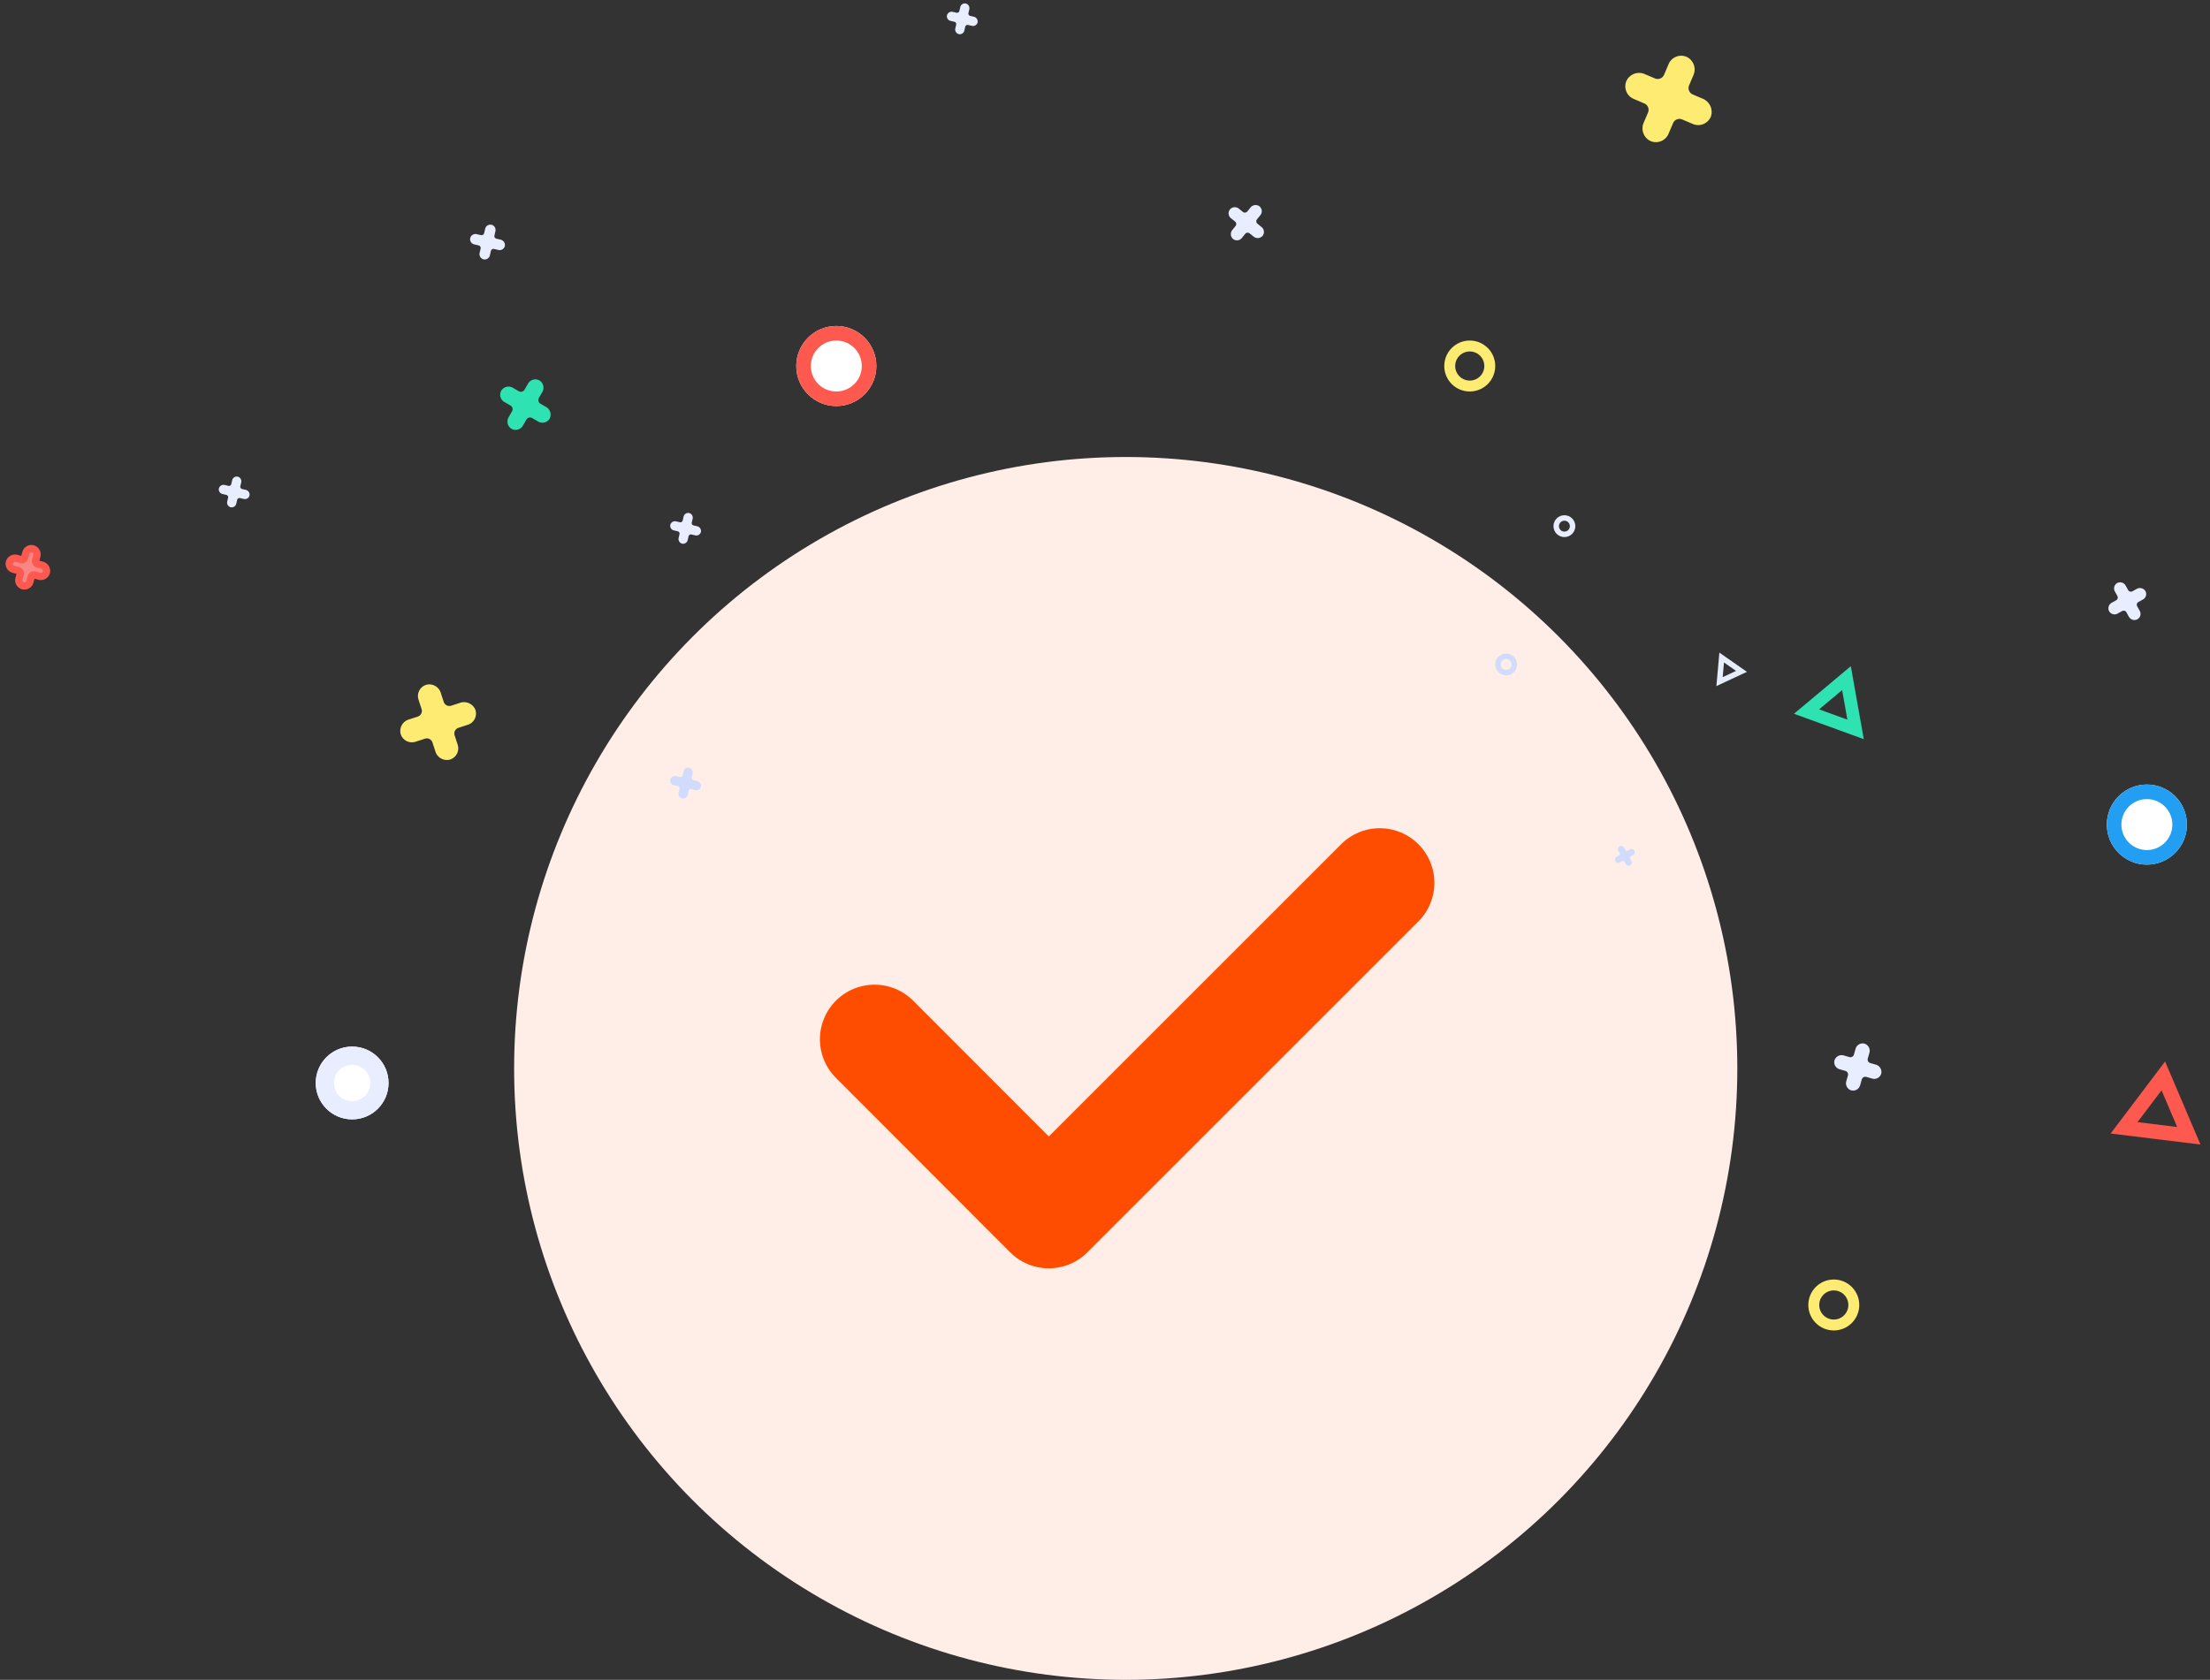<svg xmlns="http://www.w3.org/2000/svg" width="303.534" height="230.785" viewBox="0 0 303.534 230.785">
  <rect x="0" y="0" width="303.534" height="230.785" fill="#333333" stroke="none"/>
  <g id="Group_56756" data-name="Group 56756" transform="translate(-533.386 -356)">
    <circle id="Ellipse_5" data-name="Ellipse 5" cx="84" cy="84" r="84" transform="translate(603.999 418.785)" fill="#ffede7"/>
    <path id="Path_4" data-name="Path 4" d="M99.393,30,53.932,75.461,30,51.495" transform="translate(623.499 447.285)" fill="none" stroke="#ff4d00" stroke-linecap="round" stroke-linejoin="round" stroke-width="15"/>
    <path id="Path_5" data-name="Path 5" d="M8.984,3.688H7.706a.819.819,0,0,1-.822-.822V1.587A1.654,1.654,0,0,0,5.377-.1a1.61,1.61,0,0,0-1.69,1.6v1.37a.819.819,0,0,1-.822.822H1.587A1.654,1.654,0,0,0-.1,5.194a1.61,1.61,0,0,0,1.6,1.69h1.37a.819.819,0,0,1,.822.822V8.984a1.654,1.654,0,0,0,1.507,1.69,1.61,1.61,0,0,0,1.69-1.6V7.706a.819.819,0,0,1,.822-.822h1.37a1.61,1.61,0,0,0,1.6-1.69A1.689,1.689,0,0,0,8.984,3.688Z" transform="matrix(0.951, -0.309, 0.309, 0.951, 586.894, 451.825)" fill="#feeb72"/>
    <path id="Path_5-2" data-name="Path 5" d="M4.331,1.746H3.707a.4.4,0,0,1-.4-.4V.721A.807.807,0,0,0,2.57-.1a.785.785,0,0,0-.824.78v.668a.4.4,0,0,1-.4.4H.721A.807.807,0,0,0-.1,2.481a.785.785,0,0,0,.78.824h.668a.4.4,0,0,1,.4.4v.624a.807.807,0,0,0,.735.824.785.785,0,0,0,.824-.78V3.707a.4.4,0,0,1,.4-.4h.668a.785.785,0,0,0,.78-.824A.824.824,0,0,0,4.331,1.746Z" transform="matrix(0.966, 0.259, -0.259, 0.966, 535.434, 430.84)" fill="#f98585" stroke="#fe594e" stroke-width="1"/>
    <path id="Path_5-3" data-name="Path 5" d="M6.37,2.6H5.459a.583.583,0,0,1-.585-.585V1.1A1.178,1.178,0,0,0,3.8-.1,1.147,1.147,0,0,0,2.6,1.035v.976a.583.583,0,0,1-.585.585H1.1A1.178,1.178,0,0,0-.1,3.67a1.147,1.147,0,0,0,1.138,1.2h.976a.583.583,0,0,1,.585.585V6.37a1.178,1.178,0,0,0,1.073,1.2,1.147,1.147,0,0,0,1.2-1.138V5.459a.583.583,0,0,1,.585-.585h.976a1.147,1.147,0,0,0,1.138-1.2A1.2,1.2,0,0,0,6.37,2.6Z" transform="translate(604.188 406.487) rotate(30)" fill="#2ee2b1"/>
    <path id="Path_5-4" data-name="Path 5" d="M10.5,4.322H9.012a.955.955,0,0,1-.959-.959V1.87A1.931,1.931,0,0,0,6.294-.1,1.879,1.879,0,0,0,4.322,1.763v1.6a.955.955,0,0,1-.959.959H1.87A1.931,1.931,0,0,0-.1,6.081,1.879,1.879,0,0,0,1.763,8.053h1.6a.955.955,0,0,1,.959.959V10.5a1.931,1.931,0,0,0,1.759,1.972,1.879,1.879,0,0,0,1.972-1.865v-1.6a.955.955,0,0,1,.959-.959h1.6a1.879,1.879,0,0,0,1.865-1.972A1.972,1.972,0,0,0,10.5,4.322Z" transform="matrix(0.921, 0.391, -0.391, 0.921, 759.276, 361.477)" fill="#feeb72"/>
    <path id="Path_5-5" data-name="Path 5" d="M5.521,2.242H4.729a.507.507,0,0,1-.509-.509V.942A1.024,1.024,0,0,0,3.288-.1,1,1,0,0,0,2.242.886v.848a.507.507,0,0,1-.509.509H.942A1.024,1.024,0,0,0-.1,3.175,1,1,0,0,0,.886,4.221h.848a.507.507,0,0,1,.509.509v.791a1.024,1.024,0,0,0,.933,1.046,1,1,0,0,0,1.046-.989V4.729a.507.507,0,0,1,.509-.509h.848a1,1,0,0,0,.989-1.046A1.045,1.045,0,0,0,5.521,2.242Z" transform="translate(786.339 498.592) rotate(16)" fill="#e8eeff"/>
    <path id="Path_5-6" data-name="Path 5" d="M4.7,1.9H4.02a.432.432,0,0,1-.434-.434V.789A.873.873,0,0,0,2.79-.1.85.85,0,0,0,1.9.741v.723a.432.432,0,0,1-.434.434H.789a.873.873,0,0,0-.892.8.85.85,0,0,0,.844.892h.723A.432.432,0,0,1,1.9,4.02V4.7a.873.873,0,0,0,.8.892.85.85,0,0,0,.892-.844V4.02a.432.432,0,0,1,.434-.434h.723a.85.85,0,0,0,.844-.892A.892.892,0,0,0,4.7,1.9Z" transform="matrix(0.875, -0.485, 0.485, 0.875, 821.827, 437.521)" fill="#e8eeff"/>
    <path id="Path_5-7" data-name="Path 5" d="M2.419.948H2.064A.227.227,0,0,1,1.836.72V.365A.459.459,0,0,0,1.417-.1.447.447,0,0,0,.948.34V.72A.227.227,0,0,1,.72.948H.365A.459.459,0,0,0-.1,1.367a.447.447,0,0,0,.444.469H.72a.227.227,0,0,1,.228.228v.355a.459.459,0,0,0,.418.469.447.447,0,0,0,.469-.444v-.38a.227.227,0,0,1,.228-.228h.38a.447.447,0,0,0,.444-.469A.469.469,0,0,0,2.419.948Z" transform="matrix(0.875, -0.485, 0.485, 0.875, 754.662, 473.047)" fill="#d1dcfc"/>
    <path id="Path_5-8" data-name="Path 5" d="M3.536,1.415H3.024a.328.328,0,0,1-.329-.329V.573a.663.663,0,0,0-.6-.677.645.645,0,0,0-.677.64v.549a.328.328,0,0,1-.329.329H.573a.663.663,0,0,0-.677.6.645.645,0,0,0,.64.677h.549a.328.328,0,0,1,.329.329v.512a.663.663,0,0,0,.6.677.645.645,0,0,0,.677-.64V3.024a.328.328,0,0,1,.329-.329h.549a.645.645,0,0,0,.64-.677A.677.677,0,0,0,3.536,1.415Z" transform="translate(626.015 426.125) rotate(13)" fill="#e8eeff"/>
    <path id="Path_5-9" data-name="Path 5" d="M4.763,1.927H4.079a.438.438,0,0,1-.44-.44V.8a.886.886,0,0,0-.807-.9.862.862,0,0,0-.9.856v.734a.438.438,0,0,1-.44.44H.8a.886.886,0,0,0-.9.807.862.862,0,0,0,.856.9h.734a.438.438,0,0,1,.44.44v.685a.886.886,0,0,0,.807.9.862.862,0,0,0,.9-.856V4.079a.438.438,0,0,1,.44-.44h.734a.862.862,0,0,0,.856-.9A.9.9,0,0,0,4.763,1.927Z" transform="translate(700.641 387.001) rotate(-51)" fill="#e8eeff"/>
    <path id="Path_5-10" data-name="Path 5" d="M3.536,1.415H3.024a.328.328,0,0,1-.329-.329V.573a.663.663,0,0,0-.6-.677.645.645,0,0,0-.677.64v.549a.328.328,0,0,1-.329.329H.573a.663.663,0,0,0-.677.6.645.645,0,0,0,.64.677h.549a.328.328,0,0,1,.329.329v.512a.663.663,0,0,0,.6.677.645.645,0,0,0,.677-.64V3.024a.328.328,0,0,1,.329-.329h.549a.645.645,0,0,0,.64-.677A.677.677,0,0,0,3.536,1.415Z" transform="translate(664.015 356.125) rotate(13)" fill="#e8eeff"/>
    <path id="Path_5-11" data-name="Path 5" d="M3.536,1.415H3.024a.328.328,0,0,1-.329-.329V.573a.663.663,0,0,0-.6-.677.645.645,0,0,0-.677.64v.549a.328.328,0,0,1-.329.329H.573a.663.663,0,0,0-.677.6.645.645,0,0,0,.64.677h.549a.328.328,0,0,1,.329.329v.512a.663.663,0,0,0,.6.677.645.645,0,0,0,.677-.64V3.024a.328.328,0,0,1,.329-.329h.549a.645.645,0,0,0,.64-.677A.677.677,0,0,0,3.536,1.415Z" transform="translate(626.015 461.125) rotate(13)" fill="#d1dcfc"/>
    <path id="Path_5-12" data-name="Path 5" d="M3.536,1.415H3.024a.328.328,0,0,1-.329-.329V.573a.663.663,0,0,0-.6-.677.645.645,0,0,0-.677.64v.549a.328.328,0,0,1-.329.329H.573a.663.663,0,0,0-.677.6.645.645,0,0,0,.64.677h.549a.328.328,0,0,1,.329.329v.512a.663.663,0,0,0,.6.677.645.645,0,0,0,.677-.64V3.024a.328.328,0,0,1,.329-.329h.549a.645.645,0,0,0,.64-.677A.677.677,0,0,0,3.536,1.415Z" transform="translate(564.015 421.125) rotate(13)" fill="#e8eeff"/>
    <path id="Path_5-13" data-name="Path 5" d="M4.009,1.612H3.431a.37.37,0,0,1-.372-.372V.661A.749.749,0,0,0,2.377-.1.729.729,0,0,0,1.612.62v.62a.37.37,0,0,1-.372.372H.661A.749.749,0,0,0-.1,2.294a.729.729,0,0,0,.723.765h.62a.37.37,0,0,1,.372.372v.579a.749.749,0,0,0,.682.765.729.729,0,0,0,.765-.723v-.62a.37.37,0,0,1,.372-.372h.62a.729.729,0,0,0,.723-.765A.765.765,0,0,0,4.009,1.612Z" transform="translate(598.594 386.452) rotate(13)" fill="#e8eeff"/>
    <g id="Ellipse_1" data-name="Ellipse 1" transform="translate(576.75 499.785)" fill="#fff" stroke="#e8eeff" stroke-width="2.5">
      <circle cx="5" cy="5" r="5" stroke="none"/>
      <circle cx="5" cy="5" r="3.75" fill="none"/>
    </g>
    <g id="Ellipse_6" data-name="Ellipse 6" transform="translate(746.75 426.785)" fill="none" stroke="#e8eeff" stroke-width="0.75">
      <circle cx="1.5" cy="1.5" r="1.5" stroke="none"/>
      <circle cx="1.5" cy="1.5" r="1.125" fill="none"/>
    </g>
    <g id="Ellipse_7" data-name="Ellipse 7" transform="translate(738.75 445.785)" fill="none" stroke="#d1dcfc" stroke-width="0.75">
      <circle cx="1.5" cy="1.5" r="1.5" stroke="none"/>
      <circle cx="1.5" cy="1.5" r="1.125" fill="none"/>
    </g>
    <g id="Ellipse_2" data-name="Ellipse 2" transform="translate(642.75 400.785)" fill="#fff" stroke="#fe594e" stroke-width="2">
      <circle cx="5.5" cy="5.5" r="5.5" stroke="none"/>
      <circle cx="5.5" cy="5.5" r="4.5" fill="none"/>
    </g>
    <g id="Ellipse_3" data-name="Ellipse 3" transform="translate(822.75 463.785)" fill="#fff" stroke="#229ff2" stroke-width="2">
      <circle cx="5.5" cy="5.5" r="5.5" stroke="none"/>
      <circle cx="5.5" cy="5.5" r="4.5" fill="none"/>
    </g>
    <g id="Ellipse_4" data-name="Ellipse 4" transform="translate(781.75 531.785)" fill="none" stroke="#feeb72" stroke-width="1.5">
      <circle cx="3.5" cy="3.5" r="3.5" stroke="none"/>
      <circle cx="3.5" cy="3.5" r="2.75" fill="none"/>
    </g>
    <g id="Ellipse_8" data-name="Ellipse 8" transform="translate(731.75 402.785)" fill="none" stroke="#feeb72" stroke-width="1.5">
      <circle cx="3.5" cy="3.5" r="3.5" stroke="none"/>
      <circle cx="3.5" cy="3.5" r="2.75" fill="none"/>
    </g>
    <path id="Path_6" data-name="Path 6" d="M2.6,10.737,7.079,3l4.479,7.737Z" transform="translate(823.848 499.972) rotate(7)" fill="none" stroke="#fe594e" stroke-linecap="round" stroke-width="2"/>
    <path id="Path_8" data-name="Path 8" d="M2.6,9.188,6.183,3,9.765,9.188Z" transform="matrix(0.94, 0.342, -0.342, 0.94, 782.205, 444.232)" fill="none" stroke="#2ee2b1" stroke-linecap="round" stroke-width="1.75"/>
    <path id="Path_7" data-name="Path 7" d="M2.6,5.873,4.264,3,5.927,5.873Z" transform="translate(764.719 445.419) rotate(-25)" fill="none" stroke="#e8edfc" stroke-linecap="round" stroke-width="0.75"/>
  </g>
</svg>

